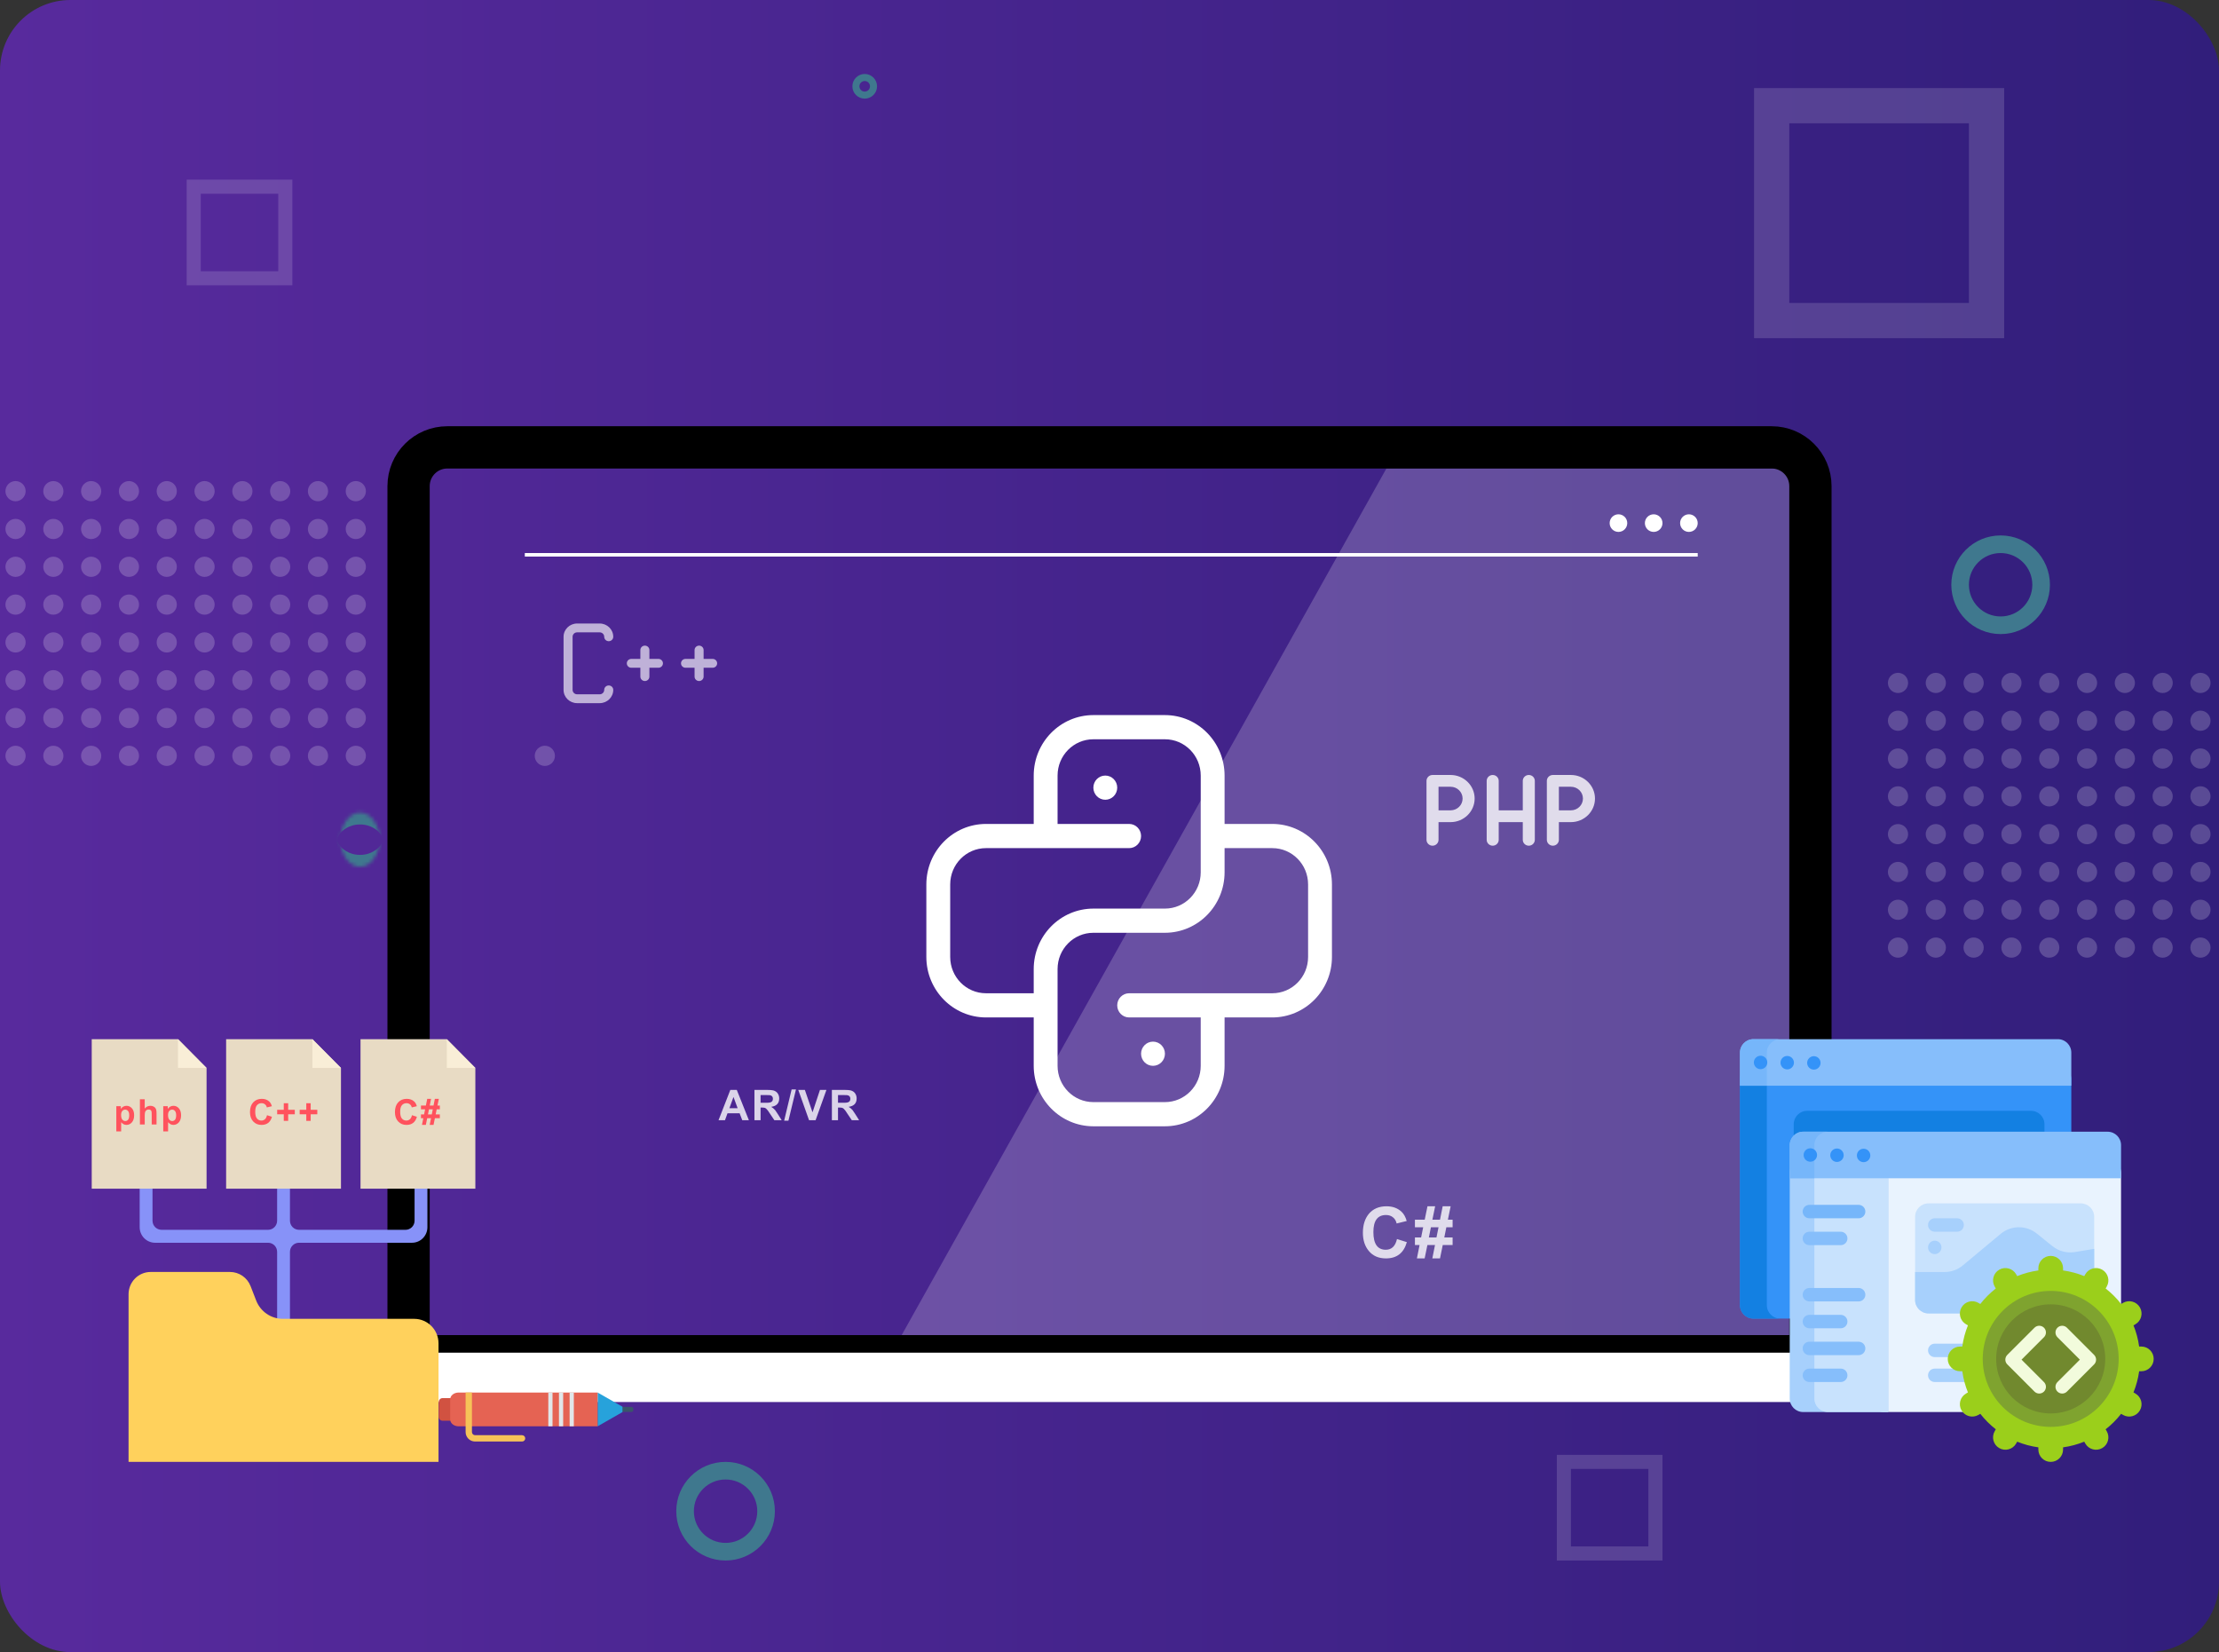 <svg width="630" height="469" viewBox="0 0 630 469" fill="none" xmlns="http://www.w3.org/2000/svg">
<rect x="0" y="0" width="630" height="469" fill="#333333" stroke="none"/>
<rect width="630" height="469" rx="20" fill="url(#paint0_linear)"/>
<mask id="path-2-inside-1" fill="white">
<ellipse cx="102.219" cy="238.368" rx="5.528" ry="7.68"/>
</mask>
<path d="M95.747 238.368C95.747 238.256 95.762 237.659 96.388 236.789C97.001 235.936 98.905 234.048 102.219 234.048V258.048C108.586 258.048 113.253 254.441 115.868 250.809C118.495 247.158 119.747 242.722 119.747 238.368H95.747ZM102.219 234.048C105.533 234.048 107.437 235.936 108.05 236.789C108.677 237.659 108.691 238.256 108.691 238.368H84.691C84.691 242.722 85.944 247.158 88.571 250.809C91.185 254.441 95.852 258.048 102.219 258.048V234.048ZM108.691 238.368C108.691 238.48 108.677 239.077 108.05 239.947C107.437 240.799 105.533 242.688 102.219 242.688V218.688C95.852 218.688 91.185 222.295 88.571 225.927C85.944 229.577 84.691 234.014 84.691 238.368H108.691ZM102.219 242.688C98.905 242.688 97.001 240.799 96.388 239.947C95.762 239.077 95.747 238.48 95.747 238.368H119.747C119.747 234.014 118.495 229.577 115.868 225.927C113.253 222.295 108.586 218.688 102.219 218.688V242.688Z" fill="#3F788E" mask="url(#path-2-inside-1)"/>
<circle r="2.867" transform="matrix(-1 0 0 1 79.547 139.433)" fill="white" fill-opacity="0.2"/>
<circle r="2.867" transform="matrix(-1 0 0 1 79.547 160.902)" fill="white" fill-opacity="0.2"/>
<circle r="2.867" transform="matrix(-1 0 0 1 79.547 182.367)" fill="white" fill-opacity="0.2"/>
<circle r="2.867" transform="matrix(-1 0 0 1 79.547 203.836)" fill="white" fill-opacity="0.2"/>
<circle r="2.867" transform="matrix(-1 0 0 1 79.547 150.168)" fill="white" fill-opacity="0.2"/>
<circle r="2.867" transform="matrix(-1 0 0 1 79.547 171.636)" fill="white" fill-opacity="0.2"/>
<circle r="2.867" transform="matrix(-1 0 0 1 79.547 193.101)" fill="white" fill-opacity="0.2"/>
<circle r="2.867" transform="matrix(-1 0 0 1 79.547 214.57)" fill="white" fill-opacity="0.2"/>
<circle r="2.867" transform="matrix(-1 0 0 1 36.61 139.433)" fill="white" fill-opacity="0.2"/>
<circle r="2.867" transform="matrix(-1 0 0 1 36.61 160.902)" fill="white" fill-opacity="0.2"/>
<circle r="2.867" transform="matrix(-1 0 0 1 36.61 182.367)" fill="white" fill-opacity="0.2"/>
<circle r="2.867" transform="matrix(-1 0 0 1 36.61 203.836)" fill="white" fill-opacity="0.2"/>
<circle r="2.867" transform="matrix(-1 0 0 1 36.61 150.168)" fill="white" fill-opacity="0.2"/>
<circle r="2.867" transform="matrix(-1 0 0 1 36.61 171.633)" fill="white" fill-opacity="0.2"/>
<circle r="2.867" transform="matrix(-1 0 0 1 36.61 193.101)" fill="white" fill-opacity="0.2"/>
<circle r="2.867" transform="matrix(-1 0 0 1 36.61 214.57)" fill="white" fill-opacity="0.2"/>
<circle r="2.867" transform="matrix(-1 0 0 1 101.016 139.433)" fill="white" fill-opacity="0.2"/>
<circle r="2.867" transform="matrix(-1 0 0 1 101.016 160.902)" fill="white" fill-opacity="0.2"/>
<circle r="2.867" transform="matrix(-1 0 0 1 101.016 182.367)" fill="white" fill-opacity="0.2"/>
<circle r="2.867" transform="matrix(-1 0 0 1 101.016 203.836)" fill="white" fill-opacity="0.2"/>
<circle r="2.867" transform="matrix(-1 0 0 1 101.016 150.168)" fill="white" fill-opacity="0.2"/>
<circle r="2.867" transform="matrix(-1 0 0 1 101.016 171.633)" fill="white" fill-opacity="0.2"/>
<circle r="2.867" transform="matrix(-1 0 0 1 101.016 193.101)" fill="white" fill-opacity="0.2"/>
<circle r="2.867" transform="matrix(-1 0 0 1 101.016 214.57)" fill="white" fill-opacity="0.2"/>
<circle r="2.867" transform="matrix(-1 0 0 1 58.078 139.433)" fill="white" fill-opacity="0.2"/>
<circle r="2.867" transform="matrix(-1 0 0 1 58.078 160.902)" fill="white" fill-opacity="0.2"/>
<circle r="2.867" transform="matrix(-1 0 0 1 58.078 182.367)" fill="white" fill-opacity="0.2"/>
<circle r="2.867" transform="matrix(-1 0 0 1 58.078 203.836)" fill="white" fill-opacity="0.2"/>
<circle r="2.867" transform="matrix(-1 0 0 1 58.078 150.168)" fill="white" fill-opacity="0.2"/>
<circle r="2.867" transform="matrix(-1 0 0 1 58.078 171.636)" fill="white" fill-opacity="0.2"/>
<circle r="2.867" transform="matrix(-1 0 0 1 58.078 193.101)" fill="white" fill-opacity="0.2"/>
<circle r="2.867" transform="matrix(-1 0 0 1 58.078 214.57)" fill="white" fill-opacity="0.2"/>
<circle r="2.867" transform="matrix(-1 0 0 1 15.145 139.433)" fill="white" fill-opacity="0.2"/>
<circle r="2.867" transform="matrix(-1 0 0 1 15.145 160.902)" fill="white" fill-opacity="0.2"/>
<circle r="2.867" transform="matrix(-1 0 0 1 15.145 182.367)" fill="white" fill-opacity="0.2"/>
<circle r="2.867" transform="matrix(-1 0 0 1 15.145 203.836)" fill="white" fill-opacity="0.2"/>
<circle r="2.867" transform="matrix(-1 0 0 1 15.145 150.168)" fill="white" fill-opacity="0.2"/>
<circle r="2.867" transform="matrix(-1 0 0 1 15.145 171.633)" fill="white" fill-opacity="0.2"/>
<circle r="2.867" transform="matrix(-1 0 0 1 15.145 193.101)" fill="white" fill-opacity="0.2"/>
<circle r="2.867" transform="matrix(-1 0 0 1 15.145 214.57)" fill="white" fill-opacity="0.2"/>
<circle r="2.867" transform="matrix(-1 0 0 1 154.684 214.57)" fill="white" fill-opacity="0.2"/>
<circle r="2.867" transform="matrix(-1 0 0 1 68.813 139.433)" fill="white" fill-opacity="0.2"/>
<circle r="2.867" transform="matrix(-1 0 0 1 68.813 160.902)" fill="white" fill-opacity="0.2"/>
<circle r="2.867" transform="matrix(-1 0 0 1 68.813 182.367)" fill="white" fill-opacity="0.2"/>
<circle r="2.867" transform="matrix(-1 0 0 1 68.813 203.836)" fill="white" fill-opacity="0.2"/>
<circle r="2.867" transform="matrix(-1 0 0 1 68.813 150.168)" fill="white" fill-opacity="0.2"/>
<circle r="2.867" transform="matrix(-1 0 0 1 68.813 171.636)" fill="white" fill-opacity="0.2"/>
<circle r="2.867" transform="matrix(-1 0 0 1 68.813 193.101)" fill="white" fill-opacity="0.2"/>
<circle r="2.867" transform="matrix(-1 0 0 1 68.813 214.57)" fill="white" fill-opacity="0.2"/>
<circle r="2.867" transform="matrix(-1 0 0 1 25.879 139.433)" fill="white" fill-opacity="0.2"/>
<circle r="2.867" transform="matrix(-1 0 0 1 25.879 160.902)" fill="white" fill-opacity="0.2"/>
<circle r="2.867" transform="matrix(-1 0 0 1 25.879 182.367)" fill="white" fill-opacity="0.2"/>
<circle r="2.867" transform="matrix(-1 0 0 1 25.879 203.836)" fill="white" fill-opacity="0.2"/>
<circle r="2.867" transform="matrix(-1 0 0 1 25.879 150.168)" fill="white" fill-opacity="0.2"/>
<circle r="2.867" transform="matrix(-1 0 0 1 25.879 171.633)" fill="white" fill-opacity="0.2"/>
<circle r="2.867" transform="matrix(-1 0 0 1 25.879 193.101)" fill="white" fill-opacity="0.2"/>
<circle r="2.867" transform="matrix(-1 0 0 1 25.879 214.57)" fill="white" fill-opacity="0.2"/>
<circle r="2.867" transform="matrix(-1 0 0 1 90.281 139.433)" fill="white" fill-opacity="0.2"/>
<circle r="2.867" transform="matrix(-1 0 0 1 90.281 160.902)" fill="white" fill-opacity="0.2"/>
<circle r="2.867" transform="matrix(-1 0 0 1 90.281 182.367)" fill="white" fill-opacity="0.2"/>
<circle r="2.867" transform="matrix(-1 0 0 1 90.281 203.836)" fill="white" fill-opacity="0.2"/>
<circle r="2.867" transform="matrix(-1 0 0 1 90.281 150.168)" fill="white" fill-opacity="0.2"/>
<circle r="2.867" transform="matrix(-1 0 0 1 90.281 171.636)" fill="white" fill-opacity="0.2"/>
<circle r="2.867" transform="matrix(-1 0 0 1 90.281 193.101)" fill="white" fill-opacity="0.2"/>
<circle r="2.867" transform="matrix(-1 0 0 1 90.281 214.57)" fill="white" fill-opacity="0.2"/>
<circle r="2.867" transform="matrix(-1 0 0 1 47.344 139.433)" fill="white" fill-opacity="0.2"/>
<circle r="2.867" transform="matrix(-1 0 0 1 47.344 160.902)" fill="white" fill-opacity="0.2"/>
<circle r="2.867" transform="matrix(-1 0 0 1 47.344 182.367)" fill="white" fill-opacity="0.2"/>
<circle r="2.867" transform="matrix(-1 0 0 1 47.344 203.836)" fill="white" fill-opacity="0.2"/>
<circle r="2.867" transform="matrix(-1 0 0 1 47.344 150.168)" fill="white" fill-opacity="0.2"/>
<circle r="2.867" transform="matrix(-1 0 0 1 47.344 171.636)" fill="white" fill-opacity="0.2"/>
<circle r="2.867" transform="matrix(-1 0 0 1 47.344 193.101)" fill="white" fill-opacity="0.2"/>
<circle r="2.867" transform="matrix(-1 0 0 1 47.344 214.57)" fill="white" fill-opacity="0.2"/>
<circle r="2.867" transform="matrix(-1 0 0 1 4.41 139.433)" fill="white" fill-opacity="0.2"/>
<circle r="2.867" transform="matrix(-1 0 0 1 4.41 160.902)" fill="white" fill-opacity="0.2"/>
<circle r="2.867" transform="matrix(-1 0 0 1 4.41 182.367)" fill="white" fill-opacity="0.2"/>
<circle r="2.867" transform="matrix(-1 0 0 1 4.41 203.836)" fill="white" fill-opacity="0.2"/>
<circle r="2.867" transform="matrix(-1 0 0 1 4.41 150.168)" fill="white" fill-opacity="0.2"/>
<circle r="2.867" transform="matrix(-1 0 0 1 4.41 171.636)" fill="white" fill-opacity="0.2"/>
<circle r="2.867" transform="matrix(-1 0 0 1 4.41 193.101)" fill="white" fill-opacity="0.2"/>
<circle r="2.867" transform="matrix(-1 0 0 1 4.41 214.57)" fill="white" fill-opacity="0.2"/>
<circle cx="538.867" cy="193.867" r="2.867" fill="white" fill-opacity="0.2"/>
<circle cx="538.867" cy="215.336" r="2.867" fill="white" fill-opacity="0.2"/>
<circle cx="538.867" cy="236.8" r="2.867" fill="white" fill-opacity="0.2"/>
<circle cx="538.867" cy="258.269" r="2.867" fill="white" fill-opacity="0.2"/>
<circle cx="538.867" cy="204.601" r="2.867" fill="white" fill-opacity="0.2"/>
<circle cx="538.867" cy="226.07" r="2.867" fill="white" fill-opacity="0.2"/>
<circle cx="538.867" cy="247.535" r="2.867" fill="white" fill-opacity="0.2"/>
<circle cx="538.867" cy="269.004" r="2.867" fill="white" fill-opacity="0.2"/>
<circle cx="624.738" cy="193.867" r="2.867" fill="white" fill-opacity="0.2"/>
<circle cx="624.738" cy="215.336" r="2.867" fill="white" fill-opacity="0.2"/>
<circle cx="624.738" cy="236.8" r="2.867" fill="white" fill-opacity="0.2"/>
<circle cx="624.738" cy="258.269" r="2.867" fill="white" fill-opacity="0.2"/>
<circle cx="624.738" cy="204.601" r="2.867" fill="white" fill-opacity="0.2"/>
<circle cx="624.738" cy="226.07" r="2.867" fill="white" fill-opacity="0.2"/>
<circle cx="624.738" cy="247.535" r="2.867" fill="white" fill-opacity="0.2"/>
<circle cx="624.738" cy="269.004" r="2.867" fill="white" fill-opacity="0.2"/>
<circle cx="581.804" cy="193.867" r="2.867" fill="white" fill-opacity="0.2"/>
<circle cx="581.804" cy="215.336" r="2.867" fill="white" fill-opacity="0.2"/>
<circle cx="581.804" cy="236.8" r="2.867" fill="white" fill-opacity="0.2"/>
<circle cx="581.804" cy="258.269" r="2.867" fill="white" fill-opacity="0.2"/>
<circle cx="581.804" cy="204.601" r="2.867" fill="white" fill-opacity="0.2"/>
<circle cx="581.804" cy="226.07" r="2.867" fill="white" fill-opacity="0.2"/>
<circle cx="581.804" cy="247.535" r="2.867" fill="white" fill-opacity="0.2"/>
<circle cx="581.804" cy="269.004" r="2.867" fill="white" fill-opacity="0.2"/>
<circle cx="560.336" cy="193.867" r="2.867" fill="white" fill-opacity="0.2"/>
<circle cx="560.336" cy="215.336" r="2.867" fill="white" fill-opacity="0.2"/>
<circle cx="560.336" cy="236.8" r="2.867" fill="white" fill-opacity="0.2"/>
<circle cx="560.336" cy="258.269" r="2.867" fill="white" fill-opacity="0.2"/>
<circle cx="560.336" cy="204.601" r="2.867" fill="white" fill-opacity="0.2"/>
<circle cx="560.336" cy="226.07" r="2.867" fill="white" fill-opacity="0.2"/>
<circle cx="560.336" cy="247.535" r="2.867" fill="white" fill-opacity="0.2"/>
<circle cx="560.336" cy="269.004" r="2.867" fill="white" fill-opacity="0.2"/>
<circle cx="603.269" cy="193.867" r="2.867" fill="white" fill-opacity="0.2"/>
<circle cx="603.269" cy="215.336" r="2.867" fill="white" fill-opacity="0.2"/>
<circle cx="603.269" cy="236.8" r="2.867" fill="white" fill-opacity="0.2"/>
<circle cx="603.269" cy="258.269" r="2.867" fill="white" fill-opacity="0.2"/>
<circle cx="603.269" cy="204.601" r="2.867" fill="white" fill-opacity="0.2"/>
<circle cx="603.269" cy="226.07" r="2.867" fill="white" fill-opacity="0.2"/>
<circle cx="603.269" cy="247.535" r="2.867" fill="white" fill-opacity="0.2"/>
<circle cx="603.269" cy="269.004" r="2.867" fill="white" fill-opacity="0.2"/>
<circle cx="549.601" cy="193.867" r="2.867" fill="white" fill-opacity="0.2"/>
<circle cx="549.601" cy="215.336" r="2.867" fill="white" fill-opacity="0.2"/>
<circle cx="549.601" cy="236.8" r="2.867" fill="white" fill-opacity="0.2"/>
<circle cx="549.601" cy="258.269" r="2.867" fill="white" fill-opacity="0.2"/>
<circle cx="549.601" cy="204.601" r="2.867" fill="white" fill-opacity="0.2"/>
<circle cx="549.601" cy="226.07" r="2.867" fill="white" fill-opacity="0.2"/>
<circle cx="549.601" cy="247.535" r="2.867" fill="white" fill-opacity="0.2"/>
<circle cx="549.601" cy="269.004" r="2.867" fill="white" fill-opacity="0.2"/>
<circle cx="592.535" cy="193.867" r="2.867" fill="white" fill-opacity="0.2"/>
<circle cx="592.535" cy="215.336" r="2.867" fill="white" fill-opacity="0.2"/>
<circle cx="592.535" cy="236.8" r="2.867" fill="white" fill-opacity="0.2"/>
<circle cx="592.535" cy="258.269" r="2.867" fill="white" fill-opacity="0.2"/>
<circle cx="592.535" cy="204.601" r="2.867" fill="white" fill-opacity="0.2"/>
<circle cx="592.535" cy="226.07" r="2.867" fill="white" fill-opacity="0.2"/>
<circle cx="592.535" cy="247.535" r="2.867" fill="white" fill-opacity="0.2"/>
<circle cx="592.535" cy="269.004" r="2.867" fill="white" fill-opacity="0.2"/>
<circle cx="571.07" cy="193.867" r="2.867" fill="white" fill-opacity="0.2"/>
<circle cx="571.07" cy="215.336" r="2.867" fill="white" fill-opacity="0.2"/>
<circle cx="571.07" cy="236.8" r="2.867" fill="white" fill-opacity="0.2"/>
<circle cx="571.07" cy="258.269" r="2.867" fill="white" fill-opacity="0.2"/>
<circle cx="571.07" cy="204.601" r="2.867" fill="white" fill-opacity="0.2"/>
<circle cx="571.07" cy="226.07" r="2.867" fill="white" fill-opacity="0.2"/>
<circle cx="571.07" cy="247.535" r="2.867" fill="white" fill-opacity="0.2"/>
<circle cx="571.07" cy="269.004" r="2.867" fill="white" fill-opacity="0.2"/>
<circle cx="614.004" cy="193.867" r="2.867" fill="white" fill-opacity="0.2"/>
<circle cx="614.004" cy="215.336" r="2.867" fill="white" fill-opacity="0.2"/>
<circle cx="614.004" cy="236.8" r="2.867" fill="white" fill-opacity="0.2"/>
<circle cx="614.004" cy="258.269" r="2.867" fill="white" fill-opacity="0.2"/>
<circle cx="614.004" cy="204.601" r="2.867" fill="white" fill-opacity="0.2"/>
<circle cx="614.004" cy="226.07" r="2.867" fill="white" fill-opacity="0.2"/>
<circle cx="614.004" cy="247.535" r="2.867" fill="white" fill-opacity="0.2"/>
<circle cx="614.004" cy="269.004" r="2.867" fill="white" fill-opacity="0.2"/>
<path d="M393.612 133H509V379H256L393.612 133Z" fill="white" fill-opacity="0.2"/>
<path d="M508 385H514V379V138C514 131.925 509.075 127 503 127H127C120.925 127 116 131.925 116 138V379V385H122H508Z" stroke="black" stroke-width="12"/>
<rect x="80" y="384" width="470" height="14" rx="2" fill="white"/>
<line x1="149" y1="157.5" x2="482" y2="157.5" stroke="white"/>
<rect x="55" y="53" width="26" height="26" stroke="white" stroke-opacity="0.15" stroke-width="4"/>
<rect x="503" y="30" width="61" height="61" stroke="white" stroke-opacity="0.15" stroke-width="10"/>
<rect x="444" y="415" width="26" height="26" stroke="white" stroke-opacity="0.15" stroke-width="4"/>
<g clip-path="url(#clip0)">
<path d="M121.345 334.059H117.703V346.531C117.703 347.961 116.554 349.119 115.137 349.119H84.888C83.471 349.119 82.322 347.96 82.322 346.531V335.528H78.679V346.531C78.679 347.961 77.53 349.119 76.113 349.119H45.865C44.448 349.119 43.299 347.96 43.299 346.531V333.324H39.656V348.379C39.656 350.817 41.616 352.793 44.033 352.793H76.113C77.531 352.793 78.679 353.951 78.679 355.38V389.525H82.322V355.38C82.322 353.951 83.471 352.793 84.888 352.793H116.968C119.386 352.793 121.345 350.817 121.345 348.379V334.059H121.345V334.059Z" fill="#8792F8"/>
<path d="M124.499 381.354V415C121.065 415 121.077 415 117.6 415C113.946 415 111.787 416.594 107.943 415C99.758 419.276 90.356 415 80.501 415C63.066 415 55.503 415 36.5 415V367.419C36.5 363.919 39.312 361.086 42.78 361.086H65.296C67.882 361.086 70.201 362.685 71.146 365.115L72.725 369.182C73.944 372.327 76.95 374.396 80.299 374.396H117.6C121.41 374.396 124.499 377.511 124.499 381.354Z" fill="#FFD15C"/>
<path d="M58.649 303.177V337.438H26.043V295H50.542L58.649 303.177Z" fill="#E8DBC4"/>
<path d="M96.805 303.177V337.438H64.199V295H88.699L96.805 303.177Z" fill="#E8DBC4"/>
<path d="M134.958 303.177V337.438H102.352V295H126.851L134.958 303.177Z" fill="#E8DBC4"/>
<path d="M126.852 303.177V295L134.958 303.177H126.852Z" fill="#F9EED7"/>
<path d="M50.543 303.177V295L58.65 303.177H50.543Z" fill="#F9EED7"/>
<path d="M88.699 303.177V295L96.806 303.177H88.699Z" fill="#F9EED7"/>
</g>
<circle cx="568" cy="166" r="11.5" stroke="#3F788E" stroke-width="5"/>
<circle cx="245.5" cy="24.5" r="2.5" stroke="#3F788E" stroke-width="2"/>
<circle cx="206" cy="429" r="11.5" stroke="#3F788E" stroke-width="5"/>
<g clip-path="url(#clip1)">
<path d="M128.89 403.318L128.89 396.894L125.666 396.894C125.06 396.894 124.569 397.385 124.569 397.991L124.569 402.221C124.569 402.827 125.06 403.318 125.666 403.318L128.89 403.318Z" fill="#D15241"/>
<path d="M179.812 400.274L179.812 399.934C179.812 399.631 179.566 399.385 179.263 399.385L176.189 399.385L176.189 400.823L179.263 400.823C179.566 400.823 179.812 400.577 179.812 400.274Z" fill="#3A556A"/>
<path d="M169.672 395.312L176.725 399.342L176.725 400.869L169.672 404.899" fill="#27A2DB"/>
<path d="M130.218 404.901L169.669 404.901L169.669 395.314L130.218 395.314C128.894 395.314 127.821 396.171 127.821 397.231L127.821 402.984C127.821 404.044 128.894 404.901 130.218 404.901Z" fill="#E56353"/>
<path d="M132.192 406.526L132.192 395.312L133.989 395.312L133.989 406.526C133.989 407.022 134.393 407.425 134.888 407.425L148.221 407.425C148.717 407.425 149.119 407.827 149.119 408.324C149.119 408.82 148.717 409.222 148.221 409.222L134.888 409.222C133.401 409.222 132.192 408.013 132.192 406.526Z" fill="#F6C358"/>
<path d="M156.871 404.898L155.672 404.898L155.672 395.311L156.871 395.311L156.871 404.898Z" fill="#E1E6E9"/>
<path d="M159.892 404.898H158.693V395.311H159.892V404.898Z" fill="#E1E6E9"/>
<path d="M162.919 404.898L161.721 404.898L161.721 395.311L162.919 395.311L162.919 404.898Z" fill="#E1E6E9"/>
</g>
<path d="M588.068 306.442V370.51C588.068 372.617 586.361 374.324 584.254 374.324H497.814C495.707 374.324 494 372.617 494 370.51V306.442C494 304.336 495.707 302.629 497.814 302.629H584.254C586.361 302.629 588.068 304.336 588.068 306.442Z" fill="#3493F8"/>
<path d="M576.627 330.595H513.068C510.962 330.595 509.254 328.888 509.254 326.782V319.154C509.254 317.048 510.962 315.341 513.068 315.341H576.627C578.733 315.341 580.441 317.048 580.441 319.154V326.782C580.441 328.888 578.733 330.595 576.627 330.595ZM501.627 370.51V306.442C501.627 304.336 503.335 302.629 505.441 302.629H497.814C495.707 302.629 494 304.336 494 306.442V370.51C494 372.617 495.707 374.324 497.814 374.324H505.441C503.335 374.324 501.627 372.617 501.627 370.51Z" fill="#1380E2"/>
<path d="M602.191 332.97V374.673C596.012 385.809 586.661 394.941 575.359 400.851H534.817C532.711 400.851 531.004 399.144 531.004 397.038V332.97C531.004 330.864 532.711 329.156 534.817 329.156H598.377C600.483 329.156 602.191 330.864 602.191 332.97V332.97Z" fill="#E9F3FE"/>
<path d="M536.091 332.97V400.851H511.939C509.832 400.851 508.125 399.144 508.125 397.038V332.97C508.125 330.863 509.832 329.156 511.939 329.156H532.278C534.384 329.156 536.091 330.864 536.091 332.97V332.97Z" fill="#A7D0FC"/>
<path d="M536.092 332.97V400.851H518.931C516.825 400.851 515.117 399.144 515.117 397.038V332.97C515.117 330.863 516.825 329.156 518.931 329.156H532.278C534.384 329.156 536.092 330.864 536.092 332.97V332.97Z" fill="#C8E2FD"/>
<path d="M594.566 345.427V372.856H547.532C545.426 372.856 543.719 371.149 543.719 369.042V345.427C543.719 343.32 545.426 341.613 547.532 341.613H590.753C592.859 341.613 594.566 343.321 594.566 345.427V345.427Z" fill="#C8E2FD"/>
<path d="M602.193 325.087V334.494H508.125V325.087C508.125 322.981 509.832 321.273 511.939 321.273H598.379C600.486 321.273 602.193 322.981 602.193 325.087Z" fill="#86BEFB"/>
<path d="M518.93 321.273C516.824 321.273 515.117 322.981 515.117 325.087V334.494H508.125V325.087C508.125 322.981 509.832 321.273 511.939 321.273H518.93Z" fill="#76B6FA"/>
<path d="M515.88 327.883C515.88 328.936 515.026 329.79 513.973 329.79C512.92 329.79 512.066 328.936 512.066 327.883C512.066 326.83 512.92 325.977 513.973 325.977C515.026 325.977 515.88 326.83 515.88 327.883ZM521.537 326.04C520.484 326.04 519.63 326.894 519.63 327.947C519.63 329 520.484 329.854 521.537 329.854C522.59 329.854 523.444 329 523.444 327.947C523.444 326.894 522.59 326.04 521.537 326.04ZM529.1 326.104C528.047 326.104 527.194 326.957 527.194 328.01C527.194 329.064 528.047 329.917 529.1 329.917C530.153 329.917 531.007 329.064 531.007 328.01C531.007 326.957 530.153 326.104 529.1 326.104Z" fill="#3493F8"/>
<path d="M588.068 298.814V308.22H494V298.814C494 296.707 495.707 295 497.814 295H584.254C586.361 295 588.068 296.707 588.068 298.814Z" fill="#86BEFB"/>
<path d="M505.441 295C503.335 295 501.627 296.707 501.627 298.814V308.22H494V298.814C494 296.707 495.707 295 497.814 295H505.441Z" fill="#76B6FA"/>
<path d="M501.755 301.61C501.755 302.663 500.901 303.517 499.848 303.517C498.795 303.517 497.941 302.663 497.941 301.61C497.941 300.557 498.795 299.703 499.848 299.703C500.901 299.703 501.755 300.557 501.755 301.61ZM507.412 299.767C506.359 299.767 505.505 300.62 505.505 301.673C505.505 302.727 506.359 303.58 507.412 303.58C508.465 303.58 509.319 302.727 509.319 301.673C509.319 300.62 508.465 299.767 507.412 299.767ZM514.975 299.83C513.922 299.83 513.069 300.684 513.069 301.737C513.069 302.79 513.922 303.644 514.975 303.644C516.028 303.644 516.882 302.79 516.882 301.737C516.882 300.684 516.028 299.83 514.975 299.83Z" fill="#3493F8"/>
<path d="M529.594 343.942C529.594 344.995 528.74 345.849 527.687 345.849H513.704C512.651 345.849 511.797 344.995 511.797 343.942C511.797 342.889 512.651 342.035 513.704 342.035H527.687C528.74 342.035 529.594 342.889 529.594 343.942Z" fill="#76B6FA"/>
<path d="M527.687 369.449H513.704C512.651 369.449 511.797 368.595 511.797 367.542C511.797 366.489 512.651 365.635 513.704 365.635H527.687C528.74 365.635 529.594 366.489 529.594 367.542C529.594 368.595 528.74 369.449 527.687 369.449ZM529.594 382.796C529.594 381.743 528.74 380.889 527.687 380.889H513.704C512.651 380.889 511.797 381.743 511.797 382.796C511.797 383.849 512.651 384.703 513.704 384.703H527.687C528.74 384.703 529.594 383.849 529.594 382.796ZM524.509 375.169C524.509 374.116 523.655 373.262 522.602 373.262H513.704C512.651 373.262 511.797 374.116 511.797 375.169C511.797 376.222 512.651 377.076 513.704 377.076H522.602C523.655 377.076 524.509 376.222 524.509 375.169ZM524.509 390.423C524.509 389.37 523.655 388.516 522.602 388.516H513.704C512.651 388.516 511.797 389.37 511.797 390.423C511.797 391.476 512.651 392.33 513.704 392.33H522.602C523.655 392.33 524.509 391.476 524.509 390.423ZM524.509 351.567C524.509 350.514 523.655 349.66 522.602 349.66H513.704C512.651 349.66 511.797 350.514 511.797 351.567C511.797 352.62 512.651 353.474 513.704 353.474H522.602C523.655 353.474 524.509 352.62 524.509 351.567Z" fill="#86BEFB"/>
<path d="M576.11 385.255H549.297C548.244 385.255 547.39 384.401 547.39 383.348C547.39 382.295 548.244 381.441 549.297 381.441H576.11C577.163 381.441 578.016 382.295 578.016 383.348C578.016 384.401 577.163 385.255 576.11 385.255V385.255ZM557.56 347.754C557.56 346.701 556.706 345.848 555.653 345.848H549.297C548.244 345.848 547.39 346.701 547.39 347.754C547.39 348.807 548.244 349.661 549.297 349.661H555.653C556.706 349.661 557.56 348.807 557.56 347.754ZM551.204 354.11C551.204 353.057 550.35 352.204 549.297 352.204C548.244 352.204 547.39 353.057 547.39 354.11C547.39 355.163 548.244 356.017 549.297 356.017C550.35 356.017 551.204 355.163 551.204 354.11ZM578.016 390.424C578.016 389.371 577.163 388.517 576.11 388.517H549.297C548.244 388.517 547.39 389.371 547.39 390.424C547.39 391.477 548.244 392.331 549.297 392.331H576.11C577.163 392.331 578.016 391.477 578.016 390.424ZM582.717 353.76L578.246 350.168C576.813 349.017 575.031 348.39 573.193 348.39C571.305 348.39 569.477 349.052 568.027 350.26L557.261 359.231C555.812 360.44 553.984 361.102 552.096 361.102H543.719V369.043C543.719 371.149 545.426 372.856 547.532 372.856H594.566V354.528L589.082 355.431C586.819 355.804 584.504 355.196 582.717 353.76Z" fill="#A7D0FC"/>
<path d="M607.33 389.273C607.04 391.369 606.493 393.383 605.723 395.282L606.258 395.591C607.936 396.56 608.511 398.705 607.542 400.383C606.573 402.062 604.428 402.636 602.749 401.668L602.21 401.356C600.93 402.995 599.452 404.473 597.813 405.753L598.125 406.292C599.094 407.97 598.519 410.116 596.841 411.085C595.162 412.054 593.017 411.479 592.048 409.801L591.739 409.266C589.84 410.036 587.826 410.582 585.73 410.872V411.493C585.73 413.431 584.16 415.002 582.222 415.002C580.284 415.002 578.713 413.431 578.713 411.493V410.872C576.618 410.582 574.604 410.036 572.705 409.266L572.396 409.801C571.427 411.479 569.282 412.054 567.603 411.085C565.925 410.116 565.35 407.97 566.319 406.292L566.631 405.753C564.992 404.473 563.514 402.995 562.234 401.356L561.695 401.668C560.016 402.636 557.871 402.061 556.902 400.383C555.933 398.705 556.508 396.559 558.186 395.591L558.72 395.282C557.951 393.383 557.404 391.369 557.114 389.273H556.493C554.555 389.273 552.984 387.702 552.984 385.765C552.984 383.827 554.555 382.256 556.493 382.256H557.113C557.404 380.16 557.95 378.146 558.72 376.247L558.186 375.939C556.508 374.97 555.933 372.824 556.901 371.146C557.87 369.468 560.016 368.893 561.694 369.862L562.233 370.173C563.514 368.534 564.991 367.057 566.63 365.777L566.319 365.237C565.35 363.559 565.925 361.413 567.603 360.445C569.281 359.476 571.427 360.051 572.395 361.729L572.704 362.263C574.603 361.493 576.617 360.947 578.713 360.657V360.036C578.713 358.098 580.284 356.527 582.221 356.527C584.159 356.527 585.73 358.098 585.73 360.036V360.656C587.826 360.947 589.839 361.493 591.739 362.263L592.048 361.728C593.016 360.05 595.162 359.475 596.84 360.444C598.518 361.413 599.093 363.559 598.124 365.237L597.813 365.776C599.452 367.056 600.929 368.534 602.21 370.173L602.749 369.861C604.427 368.892 606.573 369.468 607.542 371.146C608.51 372.824 607.935 374.97 606.257 375.938L605.723 376.247C606.493 378.146 607.039 380.16 607.329 382.256H607.95C609.888 382.256 611.459 383.826 611.459 385.764C611.459 387.702 609.888 389.273 607.95 389.273H607.33V389.273Z" fill="#9BCF1B"/>
<path d="M599.611 385.763C599.611 395.368 591.825 403.154 582.22 403.154C572.615 403.154 564.828 395.368 564.828 385.763C564.828 376.158 572.615 368.371 582.22 368.371C591.825 368.371 599.611 376.158 599.611 385.763Z" fill="#71892E"/>
<path d="M582.22 366.465C571.579 366.465 562.922 375.122 562.922 385.763C562.922 396.404 571.579 405.062 582.22 405.062C592.861 405.062 601.519 396.404 601.519 385.763C601.519 375.122 592.861 366.465 582.22 366.465ZM582.22 401.248C573.682 401.248 566.735 394.302 566.735 385.763C566.735 377.225 573.682 370.278 582.22 370.278C590.759 370.278 597.705 377.225 597.705 385.763C597.705 394.302 590.759 401.248 582.22 401.248Z" fill="#7FA32F"/>
<path d="M580.308 379.61L573.939 385.98L580.308 392.349C581.053 393.093 581.053 394.301 580.308 395.045C579.563 395.79 578.356 395.79 577.612 395.045L569.894 387.328C569.537 386.97 569.336 386.485 569.336 385.98C569.336 385.474 569.537 384.989 569.894 384.631L577.612 376.914C577.984 376.542 578.472 376.355 578.96 376.355C579.448 376.355 579.936 376.542 580.309 376.914C581.053 377.658 581.053 378.866 580.308 379.61ZM594.546 384.631L586.828 376.914C586.083 376.169 584.876 376.169 584.132 376.914C583.387 377.659 583.387 378.866 584.132 379.61L590.501 385.98L584.132 392.349C583.387 393.094 583.387 394.301 584.132 395.046C584.504 395.418 584.992 395.604 585.48 395.604C585.968 395.604 586.456 395.418 586.829 395.046L594.546 387.328C594.903 386.971 595.104 386.486 595.104 385.98C595.104 385.474 594.903 384.989 594.546 384.631Z" fill="#F2FBDC"/>
<circle cx="459.5" cy="148.5" r="2.5" fill="white"/>
<circle cx="469.5" cy="148.5" r="2.5" fill="white"/>
<circle cx="479.5" cy="148.5" r="2.5" fill="white"/>
<path d="M279.935 288.833H293.482V302.567C293.494 312.043 301.069 319.722 310.417 319.733H330.739C340.087 319.722 347.662 312.043 347.673 302.567V288.833H361.221C370.569 288.822 378.145 281.143 378.156 271.667V251.067C378.145 241.59 370.569 233.911 361.221 233.9H347.673V220.167C347.662 210.69 340.087 203.011 330.739 203H310.417C301.069 203.011 293.494 210.69 293.482 220.167V233.9H279.935C270.587 233.911 263.011 241.59 263 251.067V271.667C263.011 281.143 270.587 288.822 279.935 288.833ZM361.221 240.767C366.833 240.767 371.382 245.378 371.382 251.067V271.667C371.382 277.355 366.833 281.967 361.221 281.967H320.578C318.707 281.967 317.191 283.504 317.191 285.4C317.191 287.296 318.707 288.833 320.578 288.833H340.9V302.567C340.9 308.255 336.35 312.867 330.739 312.867H310.417C304.805 312.867 300.256 308.255 300.256 302.567V275.1C300.256 269.411 304.805 264.8 310.417 264.8H330.739C340.087 264.789 347.662 257.11 347.673 247.633V240.767H361.221ZM269.774 251.067C269.774 245.378 274.323 240.767 279.935 240.767H320.578C322.448 240.767 323.965 239.23 323.965 237.333C323.965 235.437 322.448 233.9 320.578 233.9H300.256V220.167C300.256 214.478 304.805 209.867 310.417 209.867H330.739C336.35 209.867 340.9 214.478 340.9 220.167V247.633C340.9 253.322 336.35 257.933 330.739 257.933H310.417C301.069 257.945 293.494 265.624 293.482 275.1V281.967H279.935C274.323 281.967 269.774 277.355 269.774 271.667V251.067Z" fill="white"/>
<path d="M313.805 227.035C315.675 227.035 317.192 225.497 317.192 223.601C317.192 221.705 315.675 220.168 313.805 220.168C311.934 220.168 310.418 221.705 310.418 223.601C310.418 225.497 311.934 227.035 313.805 227.035Z" fill="white"/>
<path d="M327.352 302.566C329.222 302.566 330.739 301.029 330.739 299.133C330.739 297.236 329.222 295.699 327.352 295.699C325.481 295.699 323.965 297.236 323.965 299.133C323.965 301.029 325.481 302.566 327.352 302.566Z" fill="white"/>
<g opacity="0.8">
<path d="M172.826 194.587C172.117 194.587 171.543 195.15 171.543 195.843C171.543 196.535 170.969 197.099 170.261 197.099H163.848C163.14 197.099 162.565 196.535 162.565 195.843V180.769C162.565 180.075 163.14 179.512 163.848 179.512H170.261C170.969 179.512 171.543 180.076 171.543 180.769C171.543 181.462 172.117 182.025 172.826 182.025C173.535 182.025 174.109 181.462 174.109 180.769C174.109 178.691 172.382 177 170.261 177H163.848C161.726 177 160 178.691 160 180.769V195.843C160 197.921 161.726 199.612 163.848 199.612H170.261C172.382 199.612 174.109 197.921 174.109 195.843C174.109 195.15 173.535 194.587 172.826 194.587Z" fill="white" fill-opacity="0.8"/>
</g>
<g opacity="0.8">
<path d="M186.935 187.05H184.37V184.537C184.37 183.844 183.797 183.281 183.087 183.281C182.378 183.281 181.805 183.844 181.805 184.537V187.05H179.24C178.53 187.05 177.957 187.613 177.957 188.306C177.957 188.999 178.53 189.562 179.24 189.562H181.805V192.075C181.805 192.768 182.378 193.331 183.087 193.331C183.797 193.331 184.37 192.768 184.37 192.075V189.562H186.935C187.645 189.562 188.218 188.999 188.218 188.306C188.218 187.613 187.645 187.05 186.935 187.05Z" fill="white" fill-opacity="0.8"/>
</g>
<g opacity="0.8">
<path d="M202.326 187.05H199.761V184.537C199.761 183.844 199.187 183.281 198.478 183.281C197.769 183.281 197.195 183.844 197.195 184.537V187.05H194.63C193.921 187.05 193.348 187.613 193.348 188.306C193.348 188.999 193.921 189.562 194.63 189.562H197.195V192.075C197.195 192.768 197.769 193.331 198.478 193.331C199.187 193.331 199.761 192.768 199.761 192.075V189.562H202.326C203.035 189.562 203.609 188.999 203.609 188.306C203.609 187.613 203.035 187.05 202.326 187.05Z" fill="white" fill-opacity="0.8"/>
</g>
<path d="M396.62 351.74C396.153 353.767 395.093 354.78 393.44 354.78C391.093 354.78 389.92 353.107 389.92 349.76C389.92 346.533 391.113 344.92 393.5 344.92C394.287 344.92 394.94 345.133 395.46 345.56C396.007 345.987 396.36 346.573 396.52 347.32L399.38 346.62C399.06 345.487 398.573 344.613 397.92 344C396.813 342.96 395.387 342.44 393.64 342.44C391.493 342.44 389.813 343.167 388.6 344.62C387.493 345.993 386.94 347.773 386.94 349.96C386.94 352.053 387.493 353.767 388.6 355.1C389.773 356.527 391.4 357.24 393.48 357.24C396.573 357.24 398.553 355.7 399.42 352.62L396.62 351.74ZM403.034 353.44L402.274 357.24H404.474L405.254 353.44H407.414L406.654 357.24H408.834L409.614 353.44H412.414V351.28H410.054L410.634 348.4H412.414V346.24H411.074L411.854 342.44H409.594L408.834 346.24H406.674L407.454 342.44H405.274L404.494 346.24H401.714V348.4H404.054L403.474 351.28H401.714V353.44H403.034ZM406.254 348.4H408.414L407.834 351.28H405.674L406.254 348.4Z" fill="white" fill-opacity="0.8"/>
<path fill-rule="evenodd" clip-rule="evenodd" d="M406.708 240.078C405.765 240.078 405 239.328 405 238.405V221.673C405 220.75 405.765 220 406.708 220H411.833C415.602 220 418.667 223.002 418.667 226.693C418.667 230.384 415.602 233.385 411.833 233.385H408.417V238.405C408.417 239.328 407.651 240.078 406.708 240.078ZM408.417 230.039H411.833C413.716 230.039 415.25 228.54 415.25 226.693C415.25 224.845 413.716 223.346 411.833 223.346H408.417V230.039ZM440.876 240.078C439.933 240.078 439.168 239.328 439.168 238.405V221.673C439.168 220.75 439.933 220 440.876 220H446.001C449.77 220 452.835 223.002 452.835 226.693C452.835 230.384 449.77 233.385 446.001 233.385H442.585V238.405C442.585 239.328 441.819 240.078 440.876 240.078ZM442.585 230.039H446.001C447.884 230.039 449.418 228.54 449.418 226.693C449.418 224.845 447.884 223.346 446.001 223.346H442.585V230.039ZM432.336 238.405C432.336 239.328 433.101 240.078 434.044 240.078C434.987 240.078 435.753 239.328 435.753 238.405V221.673C435.753 220.75 434.987 220 434.044 220C433.101 220 432.336 220.75 432.336 221.673V230.039H425.503V221.673C425.503 220.75 424.737 220 423.794 220C422.851 220 422.086 220.75 422.086 221.673V238.405C422.086 239.328 422.851 240.078 423.794 240.078C424.737 240.078 425.503 239.328 425.503 238.405V233.385H432.336V238.405Z" fill="white" fill-opacity="0.8"/>
<path d="M212.616 318L209.184 309.408H207.348L204 318H205.836L206.544 316.044H209.988L210.732 318H212.616ZM209.424 314.604H207.084L208.248 311.412L209.424 314.604ZM214.196 318H215.936V314.412H216.284C216.676 314.412 216.968 314.444 217.16 314.508C217.4 314.588 217.672 314.828 217.976 315.228C217.992 315.244 218.052 315.328 218.156 315.48C218.26 315.632 218.404 315.848 218.588 316.128L219.848 318H221.924L220.868 316.32C220.684 316.032 220.524 315.792 220.388 315.6C220.26 315.4 220.152 315.244 220.064 315.132C219.904 314.948 219.732 314.78 219.548 314.628C219.364 314.476 219.168 314.336 218.96 314.208C220.472 313.992 221.228 313.196 221.228 311.82C221.228 311.316 221.1 310.864 220.844 310.464C220.564 310.008 220.124 309.7 219.524 309.54C219.148 309.452 218.588 309.408 217.844 309.408H214.196V318ZM215.936 313.044V310.86H217.292C218.012 310.86 218.432 310.872 218.552 310.896C219.144 310.992 219.44 311.336 219.44 311.928C219.44 312.192 219.38 312.408 219.26 312.576C219.092 312.824 218.776 312.972 218.312 313.02C218.264 313.028 218.148 313.036 217.964 313.044C217.788 313.044 217.54 313.044 217.22 313.044H215.936ZM222.628 318.144H223.84L225.988 309.264H224.752L222.628 318.144ZM229.7 318H231.56L234.632 309.408H232.796L230.684 315.768L228.512 309.408H226.64L229.7 318ZM236.18 318H237.92V314.412H238.268C238.66 314.412 238.952 314.444 239.144 314.508C239.384 314.588 239.656 314.828 239.96 315.228C239.976 315.244 240.036 315.328 240.14 315.48C240.244 315.632 240.388 315.848 240.572 316.128L241.832 318H243.908L242.852 316.32C242.668 316.032 242.508 315.792 242.372 315.6C242.244 315.4 242.136 315.244 242.048 315.132C241.888 314.948 241.716 314.78 241.532 314.628C241.348 314.476 241.152 314.336 240.944 314.208C242.456 313.992 243.212 313.196 243.212 311.82C243.212 311.316 243.084 310.864 242.828 310.464C242.548 310.008 242.108 309.7 241.508 309.54C241.132 309.452 240.572 309.408 239.828 309.408H236.18V318ZM237.92 313.044V310.86H239.276C239.996 310.86 240.416 310.872 240.536 310.896C241.128 310.992 241.424 311.336 241.424 311.928C241.424 312.192 241.364 312.408 241.244 312.576C241.076 312.824 240.76 312.972 240.296 313.02C240.248 313.028 240.132 313.036 239.948 313.044C239.772 313.044 239.524 313.044 239.204 313.044H237.92Z" fill="white" fill-opacity="0.8"/>
<path d="M33.024 314.033H34.304V314.795C34.47 314.535 34.694 314.323 34.977 314.16C35.261 313.997 35.575 313.916 35.92 313.916C36.522 313.916 37.033 314.152 37.453 314.624C37.873 315.096 38.083 315.754 38.083 316.597C38.083 317.463 37.871 318.136 37.448 318.618C37.025 319.097 36.512 319.336 35.91 319.336C35.624 319.336 35.363 319.279 35.129 319.165C34.898 319.051 34.654 318.856 34.397 318.579V321.191H33.024V314.033ZM34.382 316.538C34.382 317.121 34.497 317.552 34.728 317.832C34.96 318.109 35.241 318.247 35.573 318.247C35.892 318.247 36.158 318.12 36.369 317.866C36.581 317.609 36.687 317.189 36.687 316.606C36.687 316.063 36.578 315.659 36.359 315.396C36.141 315.132 35.871 315 35.549 315C35.214 315 34.935 315.13 34.714 315.391C34.492 315.648 34.382 316.03 34.382 316.538ZM41.094 312.061V314.692C41.537 314.175 42.066 313.916 42.681 313.916C42.997 313.916 43.281 313.975 43.535 314.092C43.789 314.209 43.98 314.359 44.107 314.541C44.237 314.723 44.325 314.925 44.37 315.146C44.419 315.368 44.444 315.711 44.444 316.177V319.219H43.072V316.479C43.072 315.936 43.045 315.591 42.993 315.444C42.941 315.298 42.849 315.182 42.715 315.098C42.585 315.01 42.42 314.966 42.222 314.966C41.994 314.966 41.791 315.021 41.611 315.132C41.432 315.243 41.301 315.41 41.216 315.635C41.135 315.856 41.094 316.185 41.094 316.621V319.219H39.722V312.061H41.094ZM46.351 314.033H47.63V314.795C47.796 314.535 48.021 314.323 48.304 314.16C48.587 313.997 48.901 313.916 49.246 313.916C49.849 313.916 50.36 314.152 50.78 314.624C51.2 315.096 51.41 315.754 51.41 316.597C51.41 317.463 51.198 318.136 50.775 318.618C50.352 319.097 49.839 319.336 49.237 319.336C48.95 319.336 48.69 319.279 48.456 319.165C48.224 319.051 47.98 318.856 47.723 318.579V321.191H46.351V314.033ZM47.708 316.538C47.708 317.121 47.824 317.552 48.055 317.832C48.286 318.109 48.568 318.247 48.9 318.247C49.219 318.247 49.484 318.12 49.696 317.866C49.907 317.609 50.013 317.189 50.013 316.606C50.013 316.063 49.904 315.659 49.686 315.396C49.468 315.132 49.198 315 48.875 315C48.54 315 48.262 315.13 48.04 315.391C47.819 315.648 47.708 316.03 47.708 316.538Z" fill="#FF525D"/>
<path d="M75.808 316.587L77.209 317.031C76.994 317.812 76.636 318.394 76.135 318.774C75.637 319.152 75.004 319.341 74.235 319.341C73.285 319.341 72.504 319.017 71.892 318.369C71.28 317.718 70.974 316.829 70.974 315.703C70.974 314.512 71.281 313.587 71.897 312.93C72.512 312.269 73.321 311.938 74.323 311.938C75.199 311.938 75.91 312.197 76.457 312.715C76.783 313.021 77.027 313.46 77.189 314.033L75.759 314.375C75.674 314.004 75.497 313.711 75.227 313.496C74.96 313.281 74.634 313.174 74.25 313.174C73.719 313.174 73.288 313.364 72.956 313.745C72.627 314.126 72.463 314.743 72.463 315.596C72.463 316.501 72.626 317.145 72.951 317.529C73.277 317.913 73.7 318.105 74.221 318.105C74.605 318.105 74.935 317.983 75.212 317.739C75.489 317.495 75.687 317.111 75.808 316.587ZM80.567 318.188V316.328H78.692V315.044H80.567V313.184H81.817V315.044H83.697V316.328H81.817V318.188H80.567ZM86.956 318.188V316.328H85.081V315.044H86.956V313.184H88.206V315.044H90.086V316.328H88.206V318.188H86.956Z" fill="#FF525D"/>
<path d="M116.962 316.587L118.363 317.031C118.148 317.812 117.79 318.394 117.289 318.774C116.791 319.152 116.158 319.341 115.39 319.341C114.439 319.341 113.658 319.017 113.046 318.369C112.434 317.718 112.128 316.829 112.128 315.703C112.128 314.512 112.436 313.587 113.051 312.93C113.666 312.269 114.475 311.938 115.478 311.938C116.353 311.938 117.064 312.197 117.611 312.715C117.937 313.021 118.181 313.46 118.344 314.033L116.913 314.375C116.828 314.004 116.651 313.711 116.381 313.496C116.114 313.281 115.788 313.174 115.404 313.174C114.874 313.174 114.442 313.364 114.11 313.745C113.782 314.126 113.617 314.743 113.617 315.596C113.617 316.501 113.78 317.145 114.105 317.529C114.431 317.913 114.854 318.105 115.375 318.105C115.759 318.105 116.09 317.983 116.366 317.739C116.643 317.495 116.841 317.111 116.962 316.587ZM120.183 317.437H119.519V316.362H120.398L120.691 314.922H119.519V313.843H120.91L121.296 311.938H122.39L122.004 313.843H123.083L123.459 311.938H124.592L124.201 313.843H124.875V314.922H123.982L123.689 316.362H124.875V317.437H123.469L123.083 319.341H121.994L122.37 317.437H121.286L120.901 319.341H119.797L120.183 317.437ZM121.789 314.922L121.501 316.362H122.585L122.868 314.922H121.789Z" fill="#FF525D"/>
<defs>
<linearGradient id="paint0_linear" x1="630" y1="234.5" x2="-1.59763e-05" y2="234.5" gradientUnits="userSpaceOnUse">
<stop stop-color="#311E7B"/>
<stop offset="1" stop-color="#582A9D"/>
</linearGradient>
<clipPath id="clip0">
<rect width="119" height="120" fill="white" transform="translate(21 295)"/>
</clipPath>
<clipPath id="clip1">
<rect width="41.161" height="41.161" fill="white" transform="matrix(-0.707 0.707 0.707 0.707 151.105 371)"/>
</clipPath>
</defs>
</svg>
